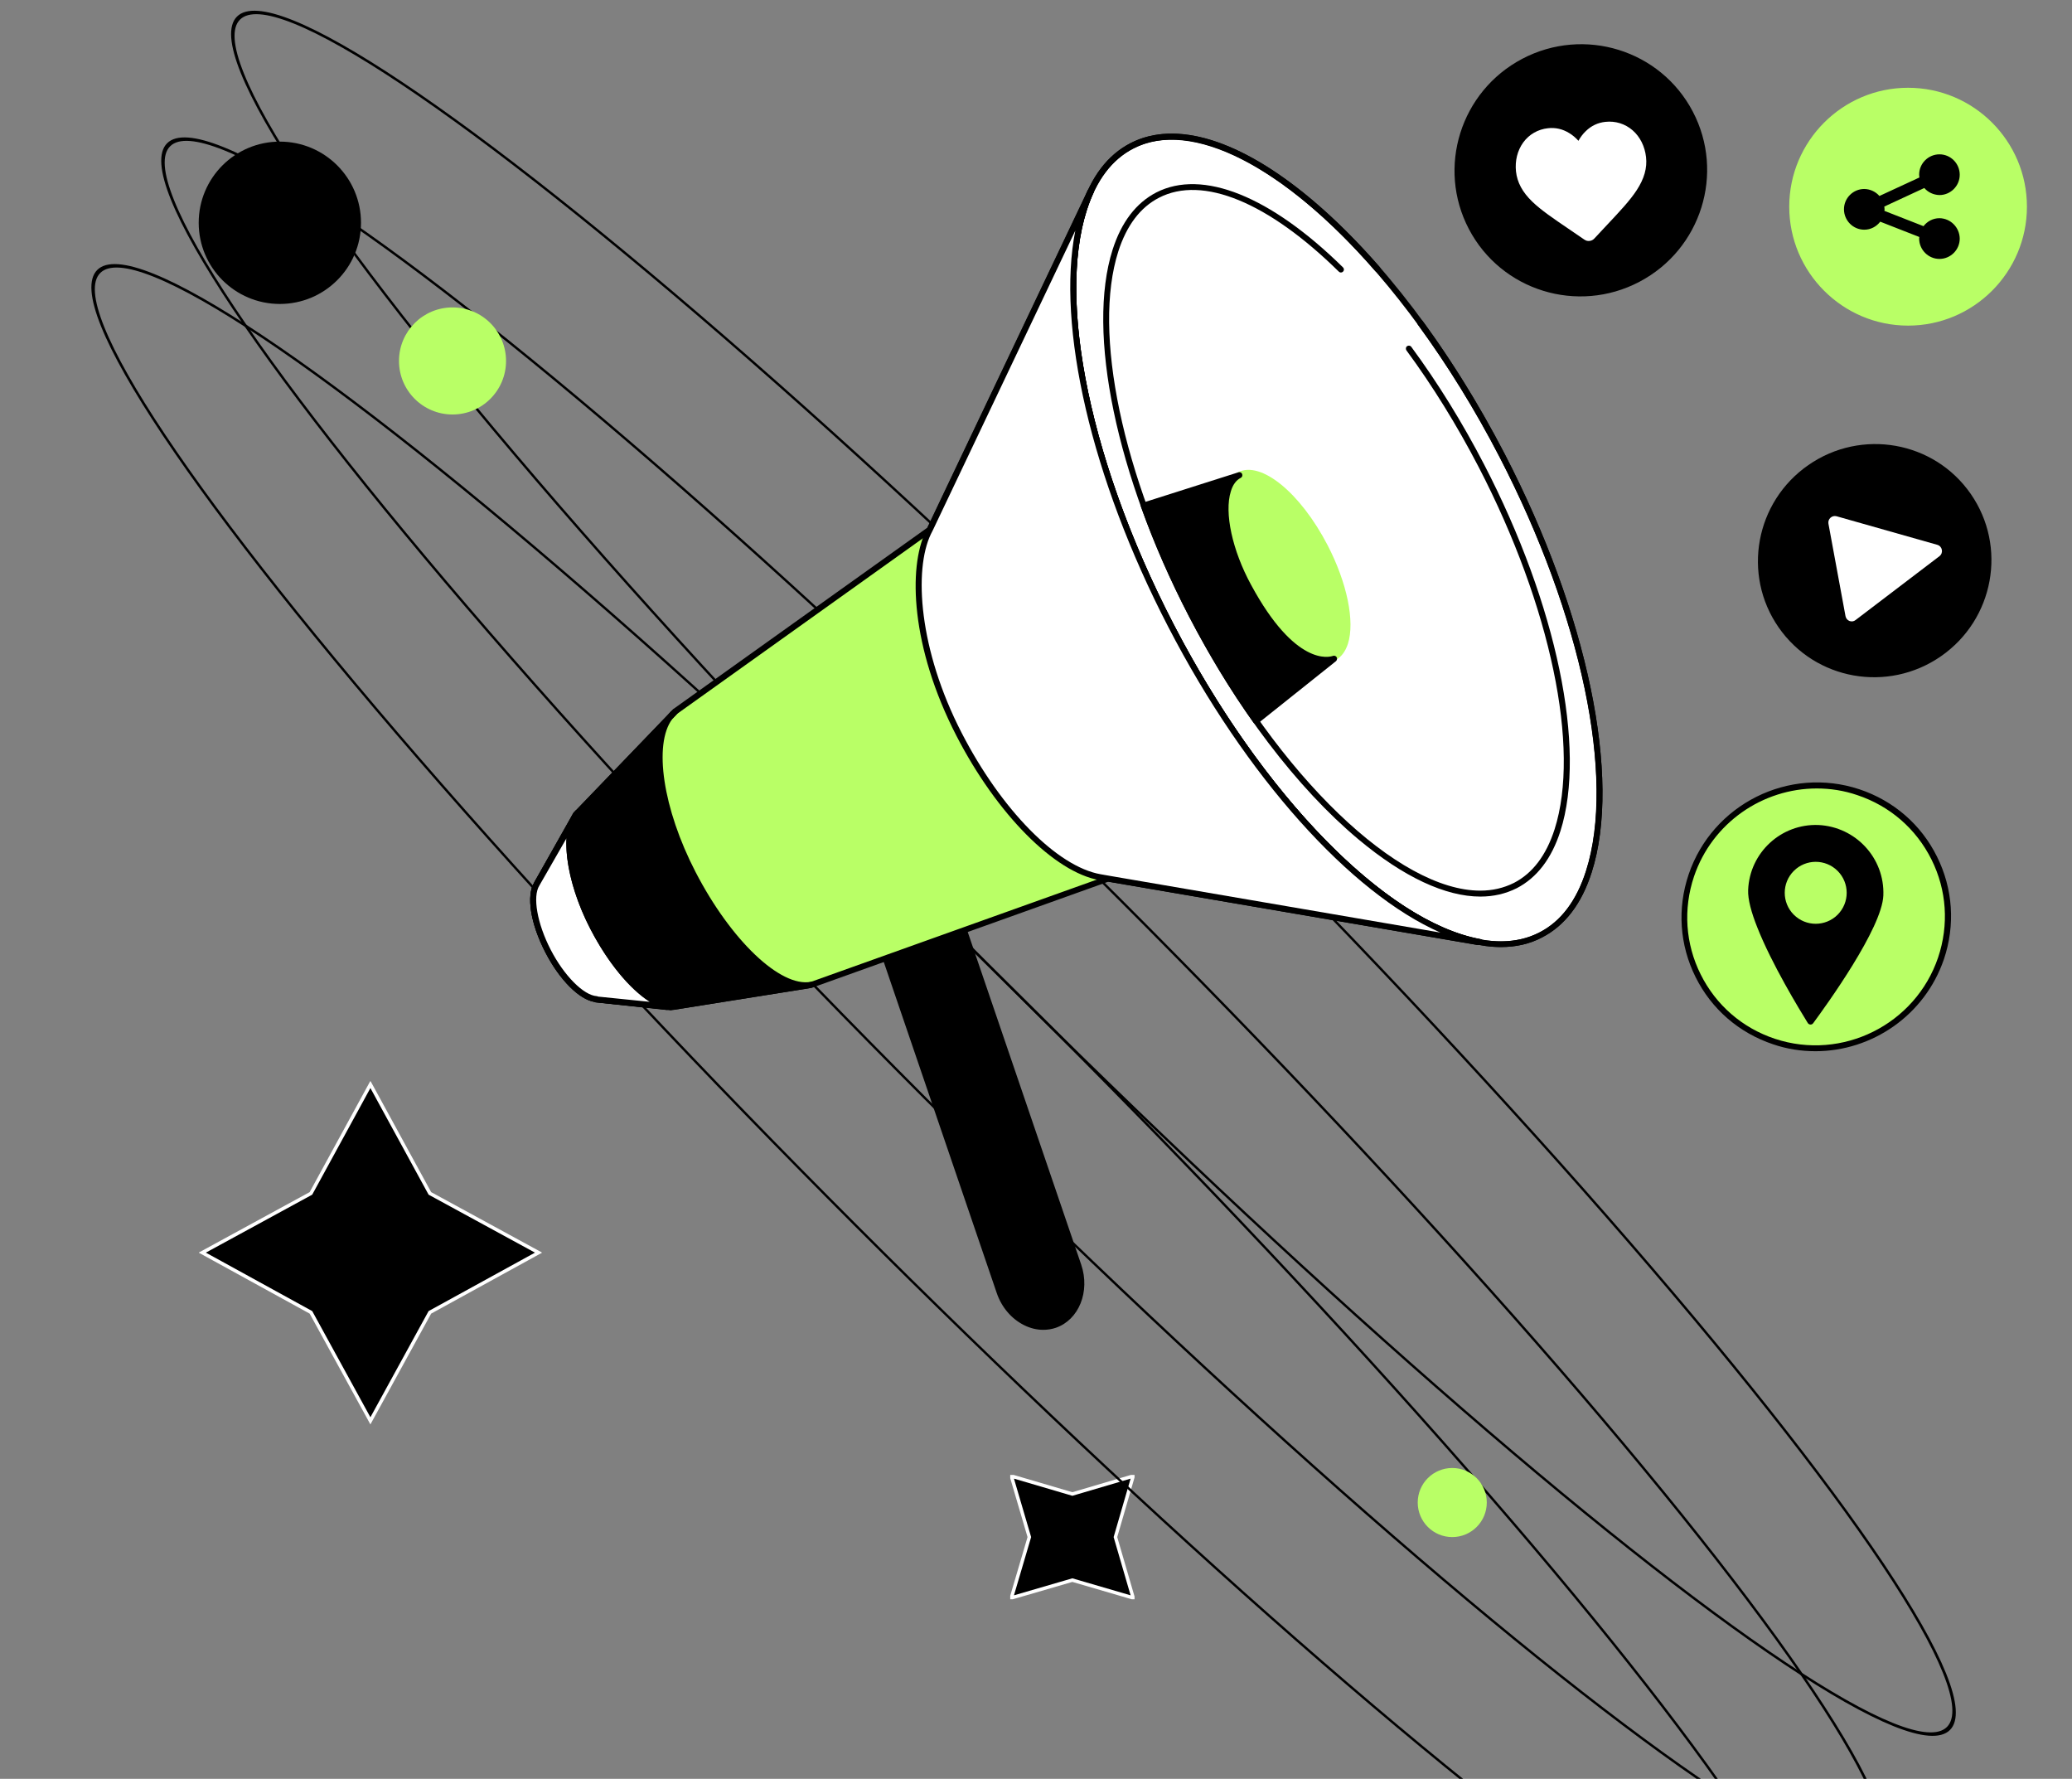 <svg width="600" height="515" viewBox="0 0 600 515" fill="none" xmlns="http://www.w3.org/2000/svg" xmlns:xlink="http://www.w3.org/1999/xlink">
	<rect x="0" y="0" width="600" height="515" fill="#808080" stroke="none"/>
	<desc>
			Created with Pixso.
	</desc>
	<defs>
		<clipPath id="clip332_1229">
			<rect width="36" height="36" transform="translate(292.537 427)" fill="white" fill-opacity="0"/>
		</clipPath>
		<clipPath id="clip332_1231">
			<rect width="70.326" height="70.326" transform="translate(107.266 313) rotate(45)" fill="white" fill-opacity="0"/>
		</clipPath>
	</defs>
	<rect width="36" height="36" transform="translate(292.537 427)" fill="#FFFFFF" fill-opacity="0"/>
	<g clip-path="url(#clip332_1229)">
		<path d="M310.53 432.53L328.13 427.34L323 445L328.13 462.6L310.53 457.46L292.88 462.6L298.07 445L292.88 427.34L310.53 432.53Z" fill="#000000" fill-opacity="1" fill-rule="nonzero"/>
		<path d="M328.13 427.34L323 445L328.13 462.6L310.53 457.46L292.88 462.6L298.07 445L292.88 427.34L310.53 432.53L328.13 427.34Z" stroke="#FFFFFF" stroke-opacity="1" stroke-width="1"/>
	</g>
	<rect width="70.326" height="70.326" transform="translate(107.266 313) rotate(45)" fill="#FFFFFF" fill-opacity="0"/>
	<g clip-path="url(#clip332_1231)">
		<path d="M124.48 345.5L155.96 362.65L124.48 379.94L107.26 411.35L90.04 379.94L58.57 362.65L90.04 345.5L107.26 313.96L124.48 345.5Z" fill="#000000" fill-opacity="1" fill-rule="nonzero"/>
		<path d="M155.96 362.65L124.48 379.94L107.26 411.35L90.04 379.94L58.57 362.65L90.04 345.5L107.26 313.96L124.48 345.5L155.96 362.65Z" stroke="#FFFFFF" stroke-opacity="1" stroke-width="1"/>
	</g>
	<ellipse rx="282.63" ry="58.974" transform="matrix(0.876 0.876 -0.483 0.483 316.639 252.826)" stroke="#000000" stroke-opacity="1" stroke-width="1"/>
	<ellipse rx="282.63" ry="58.974" transform="matrix(0.876 0.876 -0.483 0.483 296.408 289.5)" stroke="#000000" stroke-opacity="1" stroke-width="1"/>
	<ellipse rx="282.63" ry="58.974" transform="matrix(0.876 0.876 -0.483 0.483 276.18 326.174)" stroke="#000000" stroke-opacity="1" stroke-width="1"/>
	<circle cx="131.037" cy="104.5" r="15.5" fill="#B9FF66" fill-opacity="1"/>
	<circle cx="420.537" cy="435" r="10" fill="#B9FF66" fill-opacity="1"/>
	<circle cx="81.037" cy="64.5" r="23.5" fill="#000000" fill-opacity="1"/>
	<path d="M305.51 383.59C299.2 385.74 292 381.47 289.49 374.07L250.49 259.81L273.28 252.01L312.32 366.43C314.82 373.75 311.77 381.43 305.51 383.59Z" fill="#000000" fill-opacity="1" fill-rule="nonzero"/>
	<path d="M302.1 385C300.26 385 298.38 384.56 296.58 383.66C292.93 381.86 290.04 378.49 288.63 374.34L249.63 260.08C249.47 259.65 249.71 259.14 250.18 258.98L272.97 251.19C273.2 251.11 273.44 251.11 273.63 251.23C273.83 251.34 273.98 251.5 274.06 251.74L313.1 366.15C315.72 373.91 312.43 382.1 305.74 384.41C304.6 384.8 303.35 385 302.1 385ZM251.59 260.35L290.31 373.79C291.57 377.51 294.15 380.57 297.36 382.14C299.94 383.39 302.72 383.62 305.23 382.76C311.02 380.77 313.85 373.56 311.5 366.7L272.73 253.11L251.59 260.35Z" fill="#000000" fill-opacity="1" fill-rule="nonzero"/>
	<path d="M269.25 153.38L195.52 205.98L166.82 235.79L155.54 255.73L155.5 255.89C153.27 259.33 154.56 267.29 158.75 275.39C162.86 283.39 168.66 288.95 172.73 289.26L172.61 289.34L194.26 291.69L234.79 285.23L320.81 254.44L427.75 272.77L428.49 272.81C401.63 267.79 365.37 231.88 339.02 181.07C312.71 130.31 304.33 80.13 315.88 55.37L315.84 55.37L269.83 152.12L269.25 153.38Z" fill="#B9FF66" fill-opacity="1" fill-rule="nonzero"/>
	<path d="M434.85 131.57C467.58 194.62 472.69 256.87 446.26 270.6C419.83 284.33 371.88 244.34 339.15 181.29C306.41 118.24 301.3 56 327.73 42.27C354.16 28.54 402.12 68.52 434.85 131.57Z" fill="#FFFFFF" fill-opacity="1" fill-rule="evenodd"/>
	<path d="M434.64 274.18C423.13 274.18 409.27 267.76 394.35 255.26C374.03 238.26 354.1 212.06 338.24 181.42C314.24 135.05 304.33 87.49 313.02 60.27C315.92 51.18 320.77 44.83 327.39 41.43C340.55 34.69 359.07 40.41 379.59 57.56C399.91 74.56 419.84 100.77 435.7 131.4C459.74 177.78 469.64 225.33 460.91 252.56C458.02 261.65 453.16 267.99 446.54 271.4C442.98 273.28 438.99 274.18 434.64 274.18ZM339.37 40.41C335.34 40.41 331.58 41.23 328.21 42.99C321.99 46.17 317.45 52.2 314.71 60.86C306.13 87.69 316 134.73 339.8 180.72C372.23 243.27 419.76 283.31 445.8 269.95C452.02 266.78 456.57 260.75 459.31 252.09C467.88 225.26 458.02 178.21 434.21 132.22C405.98 77.78 366.35 40.41 339.37 40.41Z" fill="#000000" fill-opacity="1" fill-rule="nonzero"/>
	<path d="M434.64 274.18C423.13 274.18 409.27 267.76 394.35 255.26C374.03 238.26 354.1 212.06 338.24 181.42C314.24 135.05 304.33 87.49 313.02 60.27C315.92 51.18 320.77 44.83 327.39 41.43C336.2 36.88 347.71 38.02 360.68 44.68C373.09 51.06 386.52 62.38 399.6 77.39C399.91 77.74 399.87 78.29 399.52 78.6C399.16 78.91 398.62 78.87 398.3 78.52C371.76 48.05 344.89 34.41 328.21 42.99C321.99 46.17 317.45 52.2 314.71 60.85C306.13 87.69 316 134.73 339.8 180.72C368 235.13 407.66 272.54 434.6 272.54C438.63 272.54 442.39 271.71 445.76 269.95C451.98 266.78 456.53 260.75 459.27 252.09C467.84 225.26 457.98 178.21 434.17 132.22C427.08 118.52 419.09 105.63 410.52 93.92C410.25 93.52 410.32 92.98 410.71 92.7C411.11 92.43 411.65 92.51 411.93 92.9C420.58 104.69 428.57 117.65 435.74 131.44C459.74 177.78 469.64 225.33 460.91 252.56C458.02 261.65 453.16 267.99 446.54 271.4C442.98 273.28 438.99 274.18 434.64 274.18Z" fill="#000000" fill-opacity="1" fill-rule="nonzero"/>
	<path d="M383.67 158.15C391.24 172.75 392.42 187.15 386.3 190.33C380.18 193.52 369.07 184.26 361.5 169.67C353.92 155.08 352.75 140.67 358.87 137.49C364.99 134.31 376.09 143.56 383.67 158.15Z" fill="#B9FF66" fill-opacity="1" fill-rule="evenodd"/>
	<path d="M383.62 191.84C376.88 191.84 367.49 183.15 360.71 170.03C355.08 159.14 352.77 147.93 354.84 141.47C355.58 139.2 356.8 137.59 358.48 136.73C365.14 133.32 376.53 142.61 384.44 157.84C390.08 168.73 392.39 179.94 390.32 186.4C389.57 188.67 388.36 190.28 386.67 191.14C385.73 191.61 384.72 191.84 383.62 191.84ZM361.54 137.71C360.71 137.71 359.93 137.87 359.27 138.22C357.97 138.88 357.03 140.14 356.45 141.98C354.53 148.01 356.76 158.74 362.2 169.24C369.41 183.15 380.25 192.51 385.85 189.61C387.14 188.94 388.08 187.69 388.67 185.85C390.59 179.78 388.32 169.08 382.92 158.59C376.57 146.41 367.49 137.71 361.54 137.71Z" fill="#B9FF66" fill-opacity="1" fill-rule="nonzero"/>
	<path d="M428.69 259.57C418.59 259.57 406.45 253.93 393.37 243C375.59 228.12 358.13 205.16 344.27 178.37C323.24 137.79 314.59 96.15 322.18 72.29C324.73 64.3 329 58.74 334.83 55.72C348.22 48.87 367.92 56.78 388.91 77.42C389.26 77.78 389.26 78.29 388.91 78.64C388.55 78.99 388.04 78.99 387.69 78.64C367.25 58.54 348.26 50.71 335.61 57.25C330.21 60.03 326.26 65.24 323.83 72.8C316.35 96.23 324.96 137.36 345.8 177.58C370.43 225.18 405.08 257.85 428.65 257.85C432.17 257.85 435.42 257.1 438.4 255.61C443.8 252.83 447.76 247.62 450.18 240.06C457.66 216.64 449.05 175.51 428.22 135.28C421.91 123.14 414.86 111.74 407.27 101.44C407 101.04 407.07 100.5 407.46 100.22C407.86 99.95 408.41 100.03 408.68 100.42C416.35 110.84 423.44 122.28 429.78 134.5C450.81 175.08 459.46 216.72 451.87 240.57C449.32 248.56 445.05 254.12 439.22 257.14C436.01 258.75 432.49 259.57 428.69 259.57Z" fill="#000000" fill-opacity="1" fill-rule="nonzero"/>
	<path d="M194.3 292.51C194.27 292.51 194.23 292.51 194.23 292.51L172.57 290.16C172.45 290.16 172.34 290.12 172.22 290.04C167.76 289.34 162.12 283.7 158.01 275.79C153.62 267.44 152.33 259.29 154.72 255.46L154.76 255.34L166.03 235.36C166.07 235.28 166.11 235.25 166.15 235.21L194.85 205.4C194.89 205.36 194.93 205.32 194.97 205.28L268.5 152.79L315.02 54.98C315.14 54.78 315.29 54.63 315.53 54.55C315.76 54.47 316 54.47 316.19 54.59C316.62 54.78 316.82 55.29 316.62 55.72C304.84 80.99 314.16 131.21 339.77 180.64C365.41 230.15 401.16 266.82 428.69 271.87C429.12 271.95 429.43 272.34 429.39 272.81C429.35 273.24 428.96 273.55 428.53 273.59L427.79 273.55C427.75 273.55 427.71 273.55 427.67 273.55L320.93 255.26L235.1 285.97C235.06 285.97 234.99 286.01 234.95 286.01L194.42 292.47C194.38 292.51 194.34 292.51 194.3 292.51ZM173.2 288.52L194.3 290.79L234.63 284.33L320.62 253.58C320.77 253.54 320.89 253.5 321.05 253.54L417.14 269.99C391.18 258.59 360.83 224.94 338.32 181.46C315.96 138.3 305.97 94.46 311.46 66.77L270.03 153.73C269.95 153.85 269.87 153.97 269.76 154.04L196.1 206.65L167.52 236.3L156.25 256.28C156.25 256.32 156.21 256.36 156.21 256.36C154.17 259.53 155.54 267.37 159.5 275C163.37 282.49 168.97 288.13 172.81 288.4C172.96 288.4 173.08 288.44 173.2 288.52Z" fill="#000000" fill-opacity="1" fill-rule="nonzero"/>
	<path d="M269.36 153.06L315.84 55.33L315.88 55.33C304.33 80.09 312.75 130.27 339.02 181.03C365.37 231.88 401.63 267.79 428.57 272.73L427.82 272.69L321.05 254.4L318.58 253.97C306.17 251.77 289.61 235.64 277.74 212.6C265.56 188.98 263.41 165.44 268.81 154.24L269.36 153.06Z" fill="#FFFFFF" fill-opacity="1" fill-rule="nonzero"/>
	<path d="M428.57 273.59L427.78 273.55C427.75 273.55 427.71 273.55 427.67 273.55L320.89 255.26L318.43 254.83C305.31 252.52 288.67 235.71 276.96 213.03C263.68 187.26 263.02 164.31 268.03 153.89L268.62 152.71L315.1 55.02C315.21 54.82 315.37 54.67 315.6 54.59C315.84 54.51 316.07 54.51 316.27 54.63C316.7 54.82 316.9 55.33 316.7 55.76C304.92 81.03 314.24 131.25 339.84 180.68C365.49 230.19 401.24 266.85 428.77 271.91C429.19 271.99 429.51 272.38 429.47 272.85C429.35 273.24 429 273.59 428.57 273.59ZM311.38 66.77L270.15 153.46L269.56 154.63C264.59 164.97 266.03 188.08 278.49 212.21C289.96 234.46 306.13 250.91 318.74 253.11L321.2 253.54L417.1 269.99C391.14 258.59 360.79 224.94 338.28 181.46C315.92 138.3 305.93 94.46 311.38 66.77Z" fill="#000000" fill-opacity="1" fill-rule="nonzero"/>
	<path d="M193.13 292.4C193.09 292.4 193.05 292.4 193.05 292.4L172.53 290.2C172.42 290.2 172.3 290.16 172.18 290.08C167.72 289.38 162.08 283.74 157.97 275.83C153.62 267.44 152.33 259.29 154.72 255.46L154.76 255.34L166.03 235.36C166.27 234.93 166.78 234.81 167.21 235.05C167.64 235.28 167.76 235.79 167.52 236.22L156.24 256.28C156.24 256.32 156.2 256.36 156.2 256.36C154.17 259.53 155.54 267.37 159.49 275C163.37 282.49 168.97 288.13 172.81 288.4C172.93 288.4 173.08 288.44 173.16 288.52L193.21 290.67C193.68 290.71 194.03 291.14 193.95 291.61C193.91 292.04 193.56 292.4 193.13 292.4Z" fill="#000000" fill-opacity="1" fill-rule="nonzero"/>
	<path d="M194.5 291.53C187.84 291.06 178.52 281.62 171.75 268.58C164.58 254.75 162.9 240.45 167.29 235.36L155.58 255.73L155.5 255.89C153.27 259.34 154.56 267.29 158.75 275.4C162.86 283.39 168.66 288.95 172.73 289.26L172.61 289.34L194.5 291.53Z" fill="#FFFFFF" fill-opacity="1" fill-rule="nonzero"/>
	<path d="M194.5 292.4C194.46 292.4 194.46 292.4 194.42 292.4C194.27 292.4 194.07 292.36 193.91 292.36L172.53 290.2C172.42 290.2 172.3 290.16 172.18 290.08C167.72 289.38 162.08 283.74 157.97 275.83C153.62 267.44 152.33 259.3 154.72 255.46L154.76 255.34L165.05 237.4C165.45 236.38 165.95 235.48 166.58 234.74C166.85 234.38 167.36 234.34 167.72 234.58C168.07 234.85 168.19 235.32 167.95 235.72L166.5 238.18C164.19 244.41 166.46 256.63 172.42 268.07C178.88 280.57 187.69 289.69 193.99 290.51L194.46 290.55C194.93 290.59 195.28 291.02 195.24 291.49C195.28 292.04 194.93 292.4 194.5 292.4ZM173.16 288.52L188.12 290.04C182.36 286.36 176.02 278.76 170.97 268.97C166.07 259.53 163.64 249.74 164.04 242.69L156.24 256.28C156.24 256.32 156.2 256.36 156.2 256.36C154.17 259.53 155.54 267.37 159.49 275C163.37 282.49 168.97 288.13 172.81 288.4C172.93 288.4 173.08 288.44 173.16 288.52Z" fill="#000000" fill-opacity="1" fill-rule="nonzero"/>
	<path d="M233.34 285.38L235.06 285.03C225.74 286.99 211.02 272.89 200.65 252.87C190.03 232.42 188.04 212.02 195.56 205.98L194.58 206.96L167.36 235.24C162.9 240.26 164.54 254.63 171.75 268.54C178.68 281.94 188.51 291.49 195.2 291.45L233.34 285.38Z" fill="#000000" fill-opacity="1" fill-rule="nonzero"/>
	<path d="M195.17 292.35C188.04 292.35 178.13 282.76 170.97 268.97C163.68 254.87 161.84 240.14 166.7 234.7L193.4 206.96C193.87 206.34 194.42 205.79 195.01 205.32C195.36 205.04 195.87 205.08 196.18 205.4C196.5 205.75 196.5 206.26 196.18 206.57L194.66 208.18C189.21 215.46 191.92 234.11 201.43 252.48C211.69 272.3 226.02 285.89 234.79 284.25L234.91 284.21C235.38 284.13 235.81 284.4 235.93 284.87C236 285.34 235.73 285.78 235.26 285.89C235.22 285.89 235.18 285.89 235.14 285.93L233.54 286.25L233.5 286.25L195.36 292.32C195.28 292.32 195.2 292.35 195.17 292.35ZM191.13 211.82L167.99 235.87C163.68 240.73 165.64 254.91 172.53 268.19C179.27 281.19 188.78 290.59 195.17 290.63L228.84 285.27C219.76 282.05 208.56 269.95 199.9 253.3C191.68 237.44 188.51 221.3 191.13 211.82Z" fill="#000000" fill-opacity="1" fill-rule="nonzero"/>
	<path d="M358.87 137.47C352.73 140.61 353.63 155.14 361.46 169.63C374.58 193.88 385.03 191.02 386.24 190.59C386.28 190.59 386.28 190.63 386.24 190.63L363.73 208.77C357.11 199.48 350.81 189.14 345.01 177.98C339.49 167.28 334.83 156.63 331.15 146.29L358.87 137.47Z" fill="#000000" fill-opacity="1" fill-rule="nonzero"/>
	<path d="M363.73 209.63C363.69 209.63 363.65 209.63 363.61 209.63C363.38 209.59 363.18 209.47 363.02 209.27C356.25 199.76 349.95 189.34 344.27 178.41C338.83 167.91 334.13 157.22 330.37 146.64C330.29 146.41 330.29 146.17 330.41 145.97C330.52 145.78 330.68 145.62 330.92 145.54L358.64 136.73C359.07 136.61 359.54 136.81 359.7 137.24C359.85 137.67 359.7 138.14 359.3 138.34C357.97 139 356.99 140.33 356.41 142.29C354.49 148.44 356.84 159.33 362.28 169.32C375.08 192.98 384.95 190.28 386.01 189.88C386.4 189.73 386.87 189.92 387.07 190.28C387.26 190.63 387.18 191.14 386.87 191.41L364.28 209.43C364.12 209.55 363.93 209.63 363.73 209.63ZM332.29 146.84C336.01 157.06 340.55 167.4 345.8 177.59C351.28 188.16 357.39 198.23 363.93 207.51L383.46 191.77C379 191.57 370.58 188.24 360.71 170.03C355 159.49 352.65 148.36 354.72 141.67C355 140.8 355.31 140.06 355.7 139.35L332.29 146.84Z" fill="#000000" fill-opacity="1" fill-rule="nonzero"/>
	<path d="M490.18 32.28C499.54 50.11 492.62 72.19 474.72 81.59C456.82 91 434.72 84.16 425.36 66.33C416 48.5 422.93 26.43 440.82 17.02C458.72 7.62 480.82 14.45 490.18 32.28Z" fill="#000000" fill-opacity="1" fill-rule="evenodd"/>
	<path d="M441.1 41.23C442.82 38.88 445.37 37.43 448.27 37.12C450.46 36.88 452.49 37.35 454.41 38.53C455.39 39.12 456.25 39.86 457.08 40.76C457.66 39.7 458.37 38.76 459.19 37.98C460.79 36.41 462.71 35.51 464.87 35.28C467.77 34.96 470.58 35.82 472.78 37.74C474.93 39.62 476.3 42.37 476.65 45.46C477.01 48.63 476.14 51.69 473.95 55.06C471.99 58.07 469.02 61.21 465.57 64.89C464.4 66.14 463.07 67.55 461.69 69.04C461.34 69.43 460.83 69.71 460.29 69.75C459.74 69.83 459.23 69.67 458.76 69.35C457.08 68.18 455.47 67.08 454.06 66.14C449.91 63.32 446.31 60.89 443.72 58.39C440.83 55.61 439.34 52.79 438.99 49.61C438.67 46.52 439.42 43.54 441.1 41.23Z" fill="#FFFFFF" fill-opacity="1" fill-rule="nonzero"/>
	<path d="M576.27 36.11C589.37 49.22 589.37 70.48 576.27 83.59C563.16 96.7 541.92 96.7 528.81 83.59C515.71 70.48 515.71 49.22 528.81 36.11C541.92 23 563.16 23 576.27 36.11Z" fill="#B9FF66" fill-opacity="1" fill-rule="evenodd"/>
	<path d="M552.53 94.27C533.58 94.27 518.12 78.83 518.12 59.84C518.12 40.88 533.54 25.41 552.53 25.41C571.52 25.41 586.95 40.84 586.95 59.84C586.95 78.8 571.52 94.27 552.53 94.27ZM552.53 27.13C534.52 27.13 519.84 41.78 519.84 59.84C519.84 77.86 534.48 92.54 552.53 92.54C570.55 92.54 585.23 77.89 585.23 59.84C585.23 41.82 570.59 27.13 552.53 27.13Z" fill="#B9FF66" fill-opacity="1" fill-rule="nonzero"/>
	<path d="M561.62 63.17C559.74 63.17 558.09 64.07 557 65.48L545.68 61.05C545.68 60.89 545.72 60.78 545.72 60.62C545.72 60.35 545.68 60.07 545.64 59.8L557.23 54.43C558.29 55.65 559.85 56.43 561.62 56.47C564.83 56.47 567.49 53.84 567.49 50.59C567.49 47.34 564.87 44.68 561.62 44.68C558.41 44.68 555.74 47.3 555.74 50.55C555.74 50.83 555.78 51.1 555.82 51.38L544.23 56.74C543.18 55.53 541.61 54.74 539.85 54.71C536.64 54.71 533.97 57.33 533.97 60.58C533.97 63.83 536.6 66.5 539.85 66.5C541.73 66.5 543.37 65.6 544.47 64.18L555.78 68.61C555.78 68.77 555.74 68.89 555.74 69.04C555.74 72.29 558.37 74.96 561.62 74.96C564.83 74.96 567.49 72.33 567.49 69.08C567.45 65.83 564.83 63.21 561.62 63.17Z" fill="#000000" fill-opacity="1" fill-rule="nonzero"/>
	<path d="M570.68 142.99C581.29 158.28 577.43 179.32 562.06 189.99C546.69 200.66 525.64 196.92 515.04 181.63C504.43 166.35 508.29 145.31 523.66 134.64C539.03 123.97 560.08 127.71 570.68 142.99Z" fill="#000000" fill-opacity="1" fill-rule="evenodd"/>
	<path d="M534.41 178.37L529.47 151.61C529.24 150.24 530.49 149.11 531.82 149.46L560.99 157.73C562.48 158.16 562.83 160.08 561.62 161.02L537.34 179.5C536.29 180.37 534.68 179.78 534.41 178.37Z" fill="#FFFFFF" fill-opacity="1" fill-rule="nonzero"/>
	<path d="M560.27 248.68C569.45 267.55 561.51 290.34 542.53 299.58C523.55 308.82 500.73 301.02 491.55 282.15C482.37 263.28 490.31 240.5 509.28 231.25C528.26 222.01 551.09 229.81 560.27 248.68Z" fill="#B9FF66" fill-opacity="1" fill-rule="evenodd"/>
	<path d="M525.71 304.34C521.64 304.34 517.49 303.72 513.46 302.34C503.59 299.05 495.6 292.16 490.98 282.84C486.36 273.55 485.66 263.02 488.99 253.15C495.88 232.82 518.04 221.73 538.44 228.51C548.31 231.8 556.29 238.69 560.91 248.01C565.53 257.3 566.24 267.84 562.91 277.71C557.35 294 542.04 304.34 525.71 304.34ZM526.1 228.27C510.48 228.27 495.84 238.14 490.55 253.73C487.38 263.17 488.05 273.24 492.47 282.09C496.9 290.99 504.53 297.6 513.97 300.74C533.47 307.2 554.65 296.63 561.23 277.2C564.4 267.76 563.73 257.69 559.31 248.84C554.88 239.95 547.25 233.33 537.81 230.19C533.93 228.86 529.98 228.27 526.1 228.27Z" fill="#000000" fill-opacity="1" fill-rule="nonzero"/>
	<path d="M545.37 259.26C544.98 268.78 528.89 291.02 525.05 296.23C524.66 296.78 523.84 296.74 523.48 296.16C521.06 292.24 513.03 279.08 508.84 268.42C507.16 264.19 506.1 260.35 506.22 257.65C506.65 246.84 515.77 238.42 526.58 238.85C537.38 239.36 545.8 248.45 545.37 259.26Z" fill="#000000" fill-opacity="1" fill-rule="nonzero"/>
	<path d="M532.13 252.14C535.63 255.64 535.63 261.32 532.13 264.82C528.62 268.32 522.95 268.32 519.44 264.82C515.94 261.32 515.94 255.64 519.44 252.14C522.95 248.63 528.62 248.63 532.13 252.14Z" fill="#B9FF66" fill-opacity="1" fill-rule="evenodd"/>
</svg>
